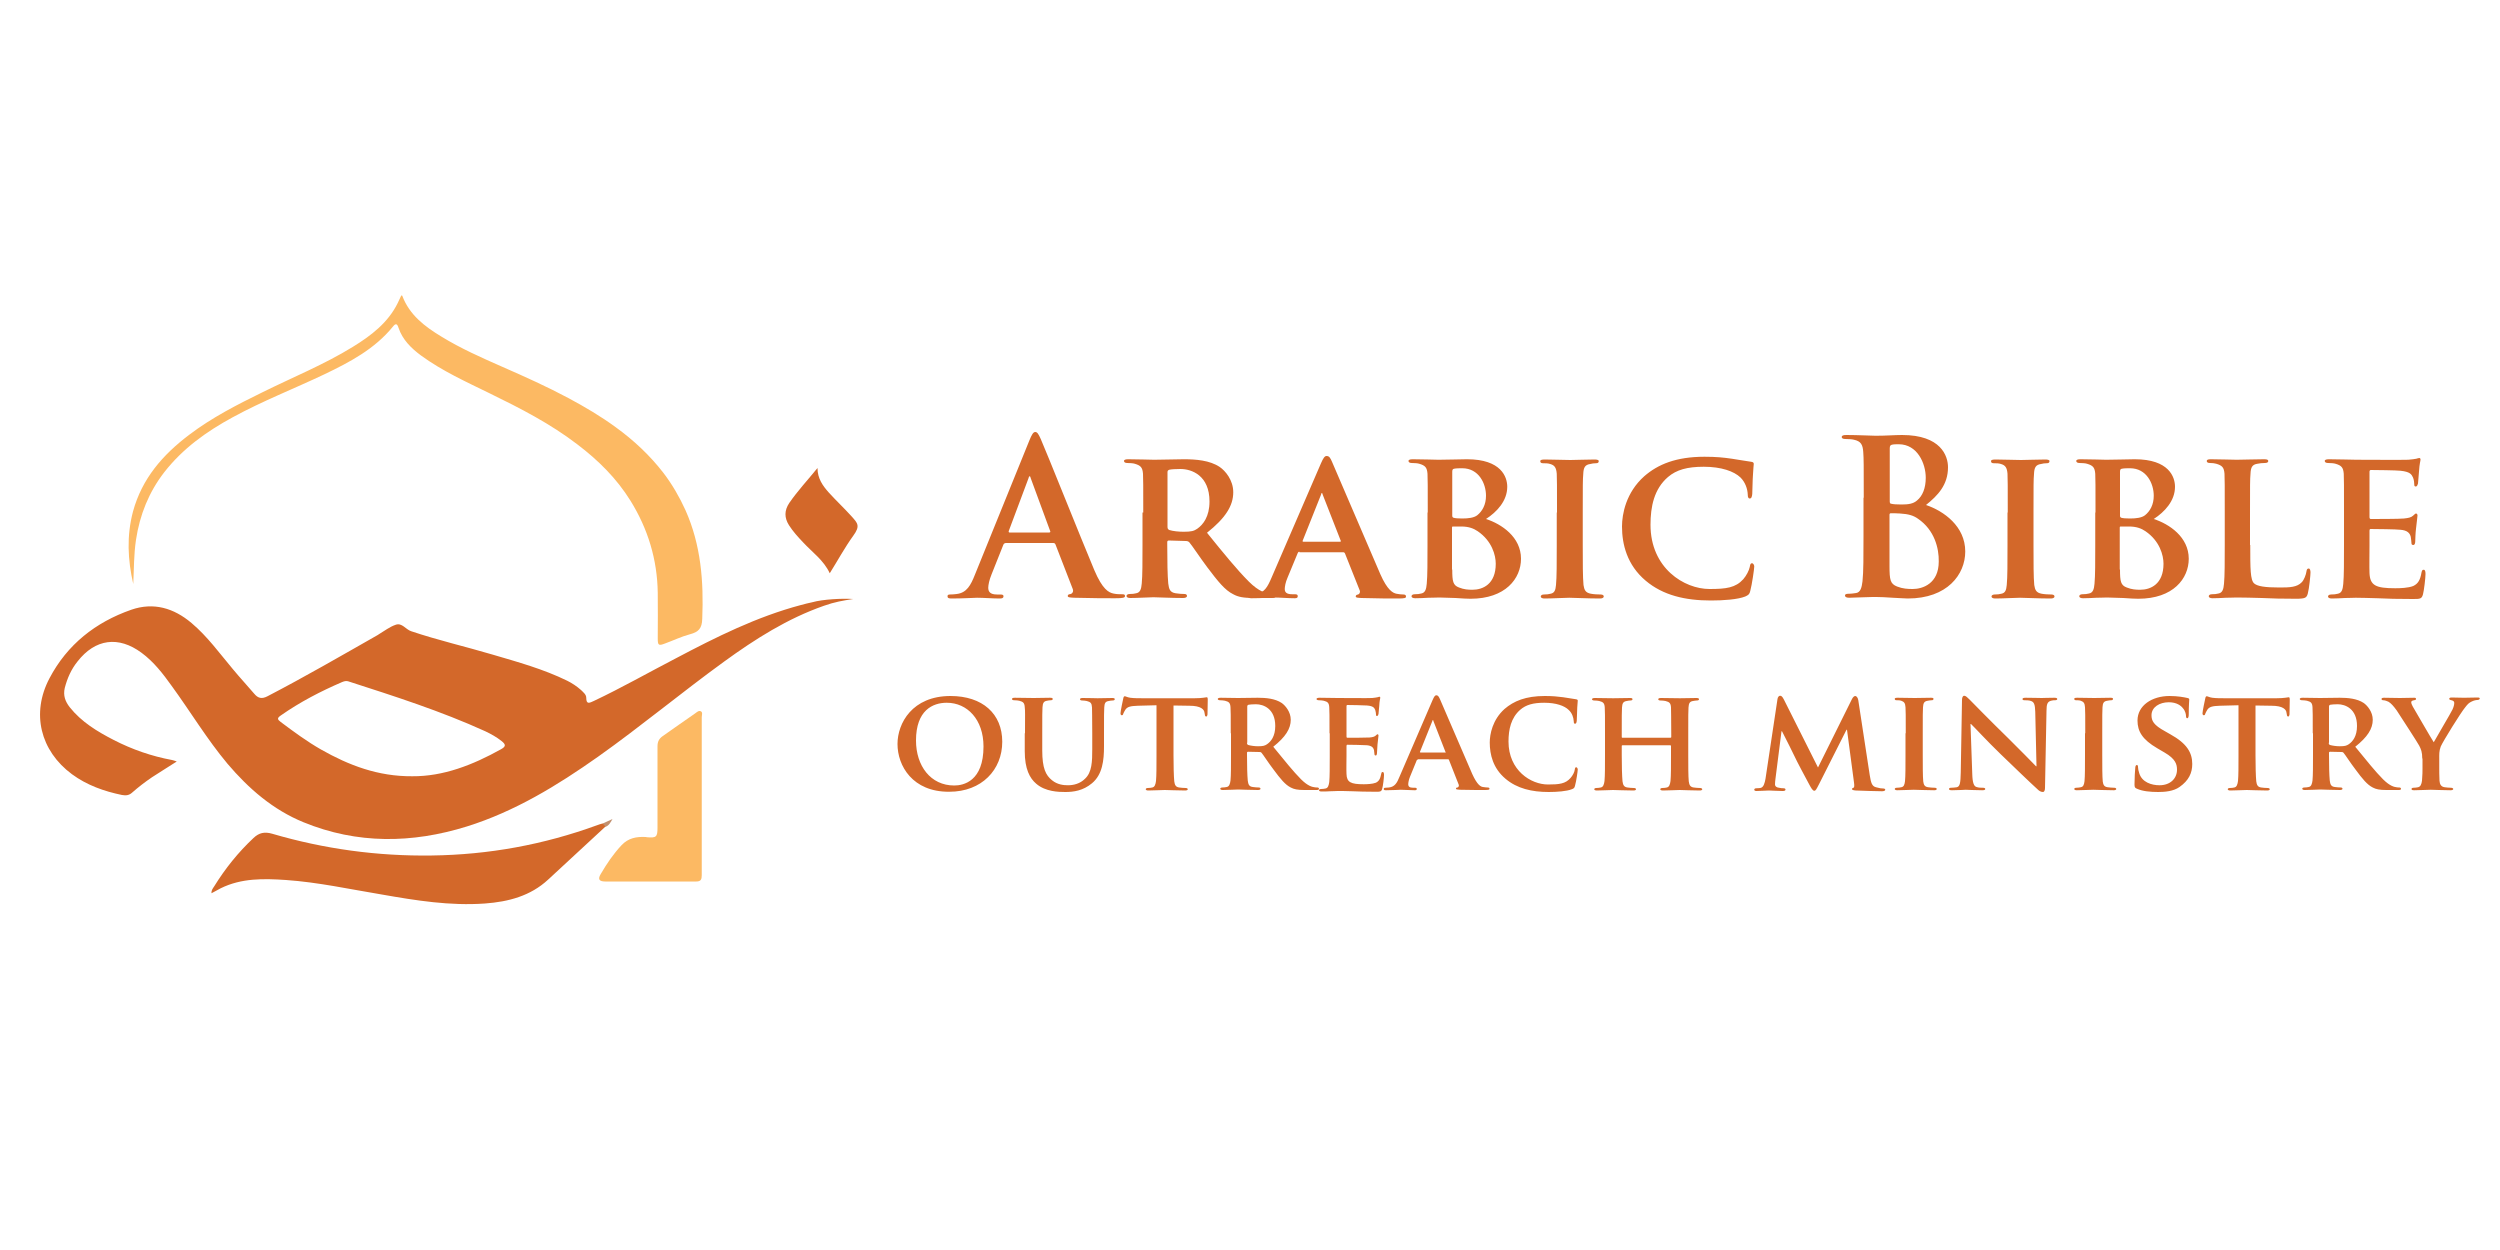 <svg id="Layer_1" xmlns="http://www.w3.org/2000/svg" viewBox="0 0 1000 500"><path fill="#fcb963" d="M53.3 233.6c-2.2-9.6-2.7-19.2-.1-29 3.6-13.2 11.9-22.7 22.5-30.7 9.1-6.9 19.1-12 29.3-17 12.1-6 24.7-11.1 36.2-18.2 7.3-4.5 14-9.6 17.9-17.5.5-1 .9-2 1.4-3 .2 0 .4 0 .4.1 2.9 7.7 9 12.3 15.6 16.3 7.8 4.8 16.2 8.5 24.6 12.2 8.9 3.9 17.8 7.9 26.4 12.5 6.5 3.5 12.8 7.2 18.8 11.6 7.2 5.2 13.7 11.3 19.1 18.3 3.5 4.6 6.4 9.6 8.8 14.9 6.2 13.9 7.3 28.5 6.7 43.4-.1 3.9-1.5 5.3-4.9 6.2-3.4.9-6.7 2.5-10 3.7-2.6 1-2.9.7-2.9-2 0-6.1.1-12.2 0-18.3-.2-13.3-3.9-25.5-10.9-36.8-5.6-9-12.9-16.2-21.2-22.5-10.8-8.3-22.9-14.5-35.2-20.5-9.4-4.6-18.9-8.9-27.4-15.1-3.9-2.9-7.4-6.3-9-11.1-.5-1.6-1.1-1.9-2.2-.5-7.3 9-17.2 14.2-27.4 19.1-12.2 5.8-24.8 10.7-36.7 17.2-10.5 5.7-20 12.5-27.4 22-6.2 8-9.8 17.1-11.3 27-.9 6-.8 11.8-1.1 17.7z"/><path fill="#d3682a" d="M242 330.8c-7.6 7-15.1 14-22.7 21-7.1 6.6-15.9 8.9-25.3 9.6-14 1-27.6-1.2-41.3-3.6-12.7-2.1-25.4-4.9-38.3-5.8-8.9-.6-17.8-.8-26.1 3.3-1.2.6-2.3 1.3-3.7 2-.1-1.3.6-2 1.1-2.8 4.4-7.1 9.6-13.6 15.7-19.3 2.2-2.1 4.4-2.6 7.5-1.7 20.8 6.1 42.1 9 63.8 8.7 22.7-.3 44.7-4.3 66.1-12.1.7-.3 1.5-.5 2.2-.7.8.2 1.7.3 1 1.4z"/><path fill="#fcb963" d="M280.7 318.2v31.9c0 1.7-.4 2.5-2.2 2.5H242.1c-2.4 0-3.1-.9-1.8-3 2.4-4.1 5-8 8.3-11.5 2.7-2.9 6-3.5 9.7-3.3.2 0 .3.1.5.1 3.7.3 4.2-.1 4.2-3.8v-32.6c0-1.8.6-3 2-4 4.3-3 8.6-6.1 13-9.1.7-.5 1.5-1.3 2.3-.9.9.4.4 1.6.4 2.4v31.3z"/><path fill="#d3682a" d="M327 187.2c0 4.2 2.1 7.1 4.5 9.8 2.9 3.2 6.1 6.2 9 9.4 2.6 2.9 3.7 3.9.8 7.9-3.4 4.7-6.2 9.9-9.4 15-2.4-5.2-7-8.4-10.7-12.4-2-2.1-4-4.3-5.6-6.8-1.9-3-1.9-5.9.1-8.9 3.3-4.8 7.4-9.2 11.3-14z"/><path d="M242 330.8c.1-.7-.7-.9-.9-1.4l3.9-1.8c-.8 1.4-1.4 2.7-3 3.2z" fill="#c28f6d"/><path fill="#d3682a" d="M324.9 240.9c-1.5.3-3 .7-4.5 1.1-17.7 4.7-33.9 12.8-50 21.3-11 5.7-21.7 11.8-32.9 17.1-1.6.7-3 1.6-3-1.3 0-1.3-1.2-2.2-2.1-3.1-1.7-1.5-3.5-2.7-5.5-3.7-9.6-4.7-19.8-7.5-30-10.5-10.8-3.2-21.7-5.7-32.4-9.3-2.2-.7-3.7-3.5-6.2-2.6-2.4.8-4.4 2.4-6.6 3.7-.2.1-.4.3-.6.4-14.6 8.3-29.1 16.7-44.1 24.5-2.3 1.2-3.8.8-5.3-1-2.8-3.3-5.8-6.5-8.6-9.9-5.3-6.3-10.1-13-16.5-18.4-7.1-6-15.2-8.4-24.1-5.3-14.3 5-25.6 13.9-32.7 27.4-7.4 14-3.7 29 9 38.4 6 4.4 12.8 6.8 20 8.3 1.7.3 2.9.1 4.1-1 2.5-2.2 5.1-4.2 7.9-6.1 3.2-2.1 6.5-4.1 9.9-6.3-.8-.3-1.4-.5-1.9-.6-8.1-1.5-15.9-4.2-23.3-8-6.6-3.4-12.9-7.2-17.6-13.1-1.8-2.3-2.7-4.7-2-7.7 1-3.9 2.6-7.5 5.1-10.6 7.1-9.1 16.4-10.3 25.6-3.5 4.9 3.6 8.6 8.4 12.1 13.3 7.5 10.3 14.1 21.3 22.3 31.1 8.5 10 18.2 18.4 30.4 23.4 21.5 8.8 43.4 8.5 65.3 1.7 19.2-6 36.2-16.4 52.5-27.9 17.2-12.2 33.4-25.7 50.5-38.1 12.4-9 25.3-17.2 39.9-22.3 4.2-1.5 7.7-2.1 11.7-2.7-4.2-.3-12.2.1-16.4 1.3zm-124.5 58.8c-11.3 6.3-23.1 10.9-35.5 10.8-13.7.1-25.4-4.4-36.5-10.7-5.6-3.2-10.9-7.1-16.1-11-1.3-1-1.6-1.5 0-2.6 7.7-5.4 16-9.7 24.6-13.4.8-.3 1.4-.5 2.3-.3 18.6 6 37.1 11.9 54.9 20 2.3 1.1 4.5 2.3 6.5 3.9 1.8 1.4 1.8 2.2-.2 3.3z"/><g><path fill="#d3682a" d="M402.1 217.3c-.4 0-.6.2-.8.7l-4.7 11.8c-.9 2.2-1.3 4.2-1.3 5.3 0 1.6.8 2.7 3.5 2.7h1.3c1 0 1.3.2 1.3.7 0 .7-.5.9-1.5.9-2.8 0-6.5-.3-9.1-.3-.9 0-5.7.3-10.2.3-1.1 0-1.6-.2-1.6-.9 0-.5.3-.7 1-.7.8 0 2-.1 2.7-.2 4-.5 5.6-3.5 7.3-7.8l21.7-53.5c1-2.5 1.6-3.5 2.4-3.5.8 0 1.3.8 2.2 2.8 2.1 4.7 15.9 39.3 21.4 52.4 3.3 7.8 5.8 9 7.6 9.4 1.3.3 2.6.3 3.6.3.7 0 1.1.1 1.1.7 0 .7-.8.9-4 .9-3.1 0-9.4 0-16.3-.2-1.6-.1-2.6-.1-2.6-.7 0-.5.3-.7 1.2-.8.6-.2 1.2-.9.8-2l-6.9-17.8c-.2-.4-.4-.6-.9-.6h-19.2zm17.6-4.3c.4 0 .5-.3.4-.5l-7.8-21.2c-.1-.3-.2-.8-.4-.8-.3 0-.4.4-.5.8l-7.9 21.1c-.1.3 0 .6.3.6h15.9zM457.3 205c0-11.1 0-13.2-.1-15.5-.2-2.5-.9-3.3-3.3-4-.6-.2-1.9-.3-3-.3-.8 0-1.3-.3-1.3-.8s.6-.7 1.7-.7c4 0 8.8.2 10.4.2 2.6 0 9.5-.2 11.8-.2 4.8 0 10.4.4 14.4 3.1 2.2 1.5 5.4 5.2 5.4 10.1 0 5.4-3.1 10.3-10.5 16.2 6.7 8.3 12.1 14.9 16.7 19.5 4.2 4.2 6.9 4.6 8.1 4.8.8.2 1.2.2 1.8.2.6 0 .9.4.9.8 0 .6-.5.8-1.5.8h-7.2c-4.2 0-6.3-.4-8.3-1.5-3.3-1.6-6.1-5.1-10.4-10.8-3-4-6.2-8.9-7.2-10-.4-.4-.9-.5-1.4-.5l-6.8-.2c-.3 0-.6.2-.6.6v1c0 6.8.1 12.5.4 15.6.3 2.2.6 3.5 2.9 3.9 1.1.2 2.8.3 3.7.3.6 0 .9.4.9.8 0 .5-.6.8-1.6.8-4.4 0-10.7-.3-11.8-.3-1.5 0-6.3.3-9.3.3-.9 0-1.5-.3-1.5-.8 0-.3.3-.8 1.2-.8 1.1 0 2-.1 2.7-.3 1.6-.3 2-1.7 2.2-3.9.3-3.1.3-8.9.3-15.6V205zm9.7 5.7c0 .8.2 1 .7 1.3 1.6.5 3.9.7 5.8.7 3 0 4.1-.3 5.4-1.2 2.3-1.6 4.9-4.8 4.9-10.9 0-10.4-7.1-13-11.6-13-1.9 0-3.7.1-4.5.3-.5.2-.7.4-.7 1v21.8z"/><path fill="#d3682a" d="M519.8 220.7c-.4 0-.5.1-.7.5l-4.1 9.9c-.8 1.8-1.1 3.6-1.1 4.5 0 1.3.7 2.1 3 2.1h1.1c.9 0 1.1.3 1.1.8 0 .6-.4.8-1.2.8-2.5 0-6-.3-8.5-.3-.8 0-4.8.3-8.8.3-.9 0-1.4-.2-1.4-.8 0-.4.3-.8.9-.8.7 0 1.6-.1 2.2-.1 3.5-.5 4.7-2.8 6.3-6.5l19.8-45.8c.9-2.1 1.5-2.9 2.2-2.9 1.1 0 1.5.7 2.2 2.3 1.8 4.1 14.5 33.7 19.3 44.9 2.9 6.6 5.1 7.6 6.5 7.9 1.1.2 2 .3 2.8.3.7 0 1 .3 1 .8 0 .6-.4.8-3.3.8-2.7 0-8.2 0-14.6-.2-1.4-.1-2.2-.1-2.2-.6 0-.4.2-.7.9-.8.5-.1 1-.8.7-1.6l-5.9-14.8c-.2-.4-.4-.5-.8-.5h-17.4zm16.2-4c.3 0 .4-.2.3-.4l-7.2-18.4c-.1-.3-.2-.7-.3-.7-.3 0-.3.4-.4.7l-7.3 18.3c-.2.3 0 .5.3.5H536zM571.1 205c0-11.1 0-13.2-.1-15.5-.2-2.5-.9-3.3-3.3-4-.6-.2-1.9-.3-3-.3-.8 0-1.3-.3-1.3-.8s.6-.7 1.7-.7c4 0 8.8.2 10.3.2 3.8 0 8.8-.2 11.4-.2 13.7 0 16.1 7.1 16.1 11 0 5.7-4.2 10.1-8.5 12.9 6.2 2 14 7.2 14 15.9 0 7.9-6.2 16-20.2 16-.9 0-3.5-.1-6-.3-2.6-.1-5.3-.2-6.5-.2-.9 0-2.5.1-4.3.1-1.8.1-3.7.2-5.3.2-.9 0-1.5-.3-1.5-.8 0-.3.3-.8 1.2-.8 1.1 0 2-.1 2.7-.3 1.6-.3 2-1.7 2.2-3.9.3-3.1.3-8.9.3-15.6V205zm9.8 1.3c0 .6.3.7.5.8.7.2 1.8.3 3.5.3 2.5 0 4.7-.3 6-1.3 2-1.6 3.5-4.2 3.5-7.8 0-4.9-2.9-11-9.5-11-1 0-2.5 0-3.3.2-.5.1-.7.4-.7 1.2v17.6zm0 21.5c0 4.8.3 6.3 2.7 7.2 2 .8 3.7.9 5.4.9 4.1 0 9.3-2.2 9.3-10.4 0-3.4-1.5-9.1-7.2-13-1.6-1.1-3.6-1.9-6.6-1.9h-3.3c-.3 0-.4.1-.4.5v16.7zM622.8 205c0-11.1 0-13.2-.1-15.5-.2-2.5-.9-3.4-2.6-3.9-.9-.3-1.8-.3-2.8-.3-.8 0-1.2-.2-1.2-.9 0-.4.6-.6 1.8-.6 2.8 0 8 .2 10.2.2 1.9 0 6.8-.2 9.8-.2.9 0 1.6.2 1.6.6 0 .7-.4.9-1.2.9-.8 0-1.4.1-2.2.3-2.1.3-2.7 1.4-2.8 4-.2 2.3-.2 4.4-.2 15.5V218c0 7.1 0 12.9.3 16 .3 2 .8 3.1 3 3.5 1 .2 2.8.3 3.9.3.9 0 1.2.4 1.2.8 0 .5-.6.8-1.5.8-5 0-10.2-.3-12.3-.3-1.7 0-6.9.3-9.9.3-.9 0-1.5-.3-1.5-.8 0-.3.3-.8 1.2-.8 1.1 0 2-.1 2.7-.3 1.6-.3 2-1.4 2.2-3.5.3-3 .3-8.9.3-16v-13zM658.3 232.3c-7.5-6.3-9.5-14.6-9.5-21.7 0-5 1.6-13.6 8.9-20.1 5.5-4.8 12.8-7.8 24.1-7.8 4.7 0 7.6.3 11 .8 2.8.4 5.3.9 7.6 1.2.9.1 1.1.4 1.1.9 0 .6-.2 1.5-.3 4.1-.2 2.4-.2 6.5-.3 7.9-.1 1-.3 1.8-1 1.8-.6 0-.8-.6-.8-1.6-.1-2.3-1-4.9-2.9-6.8-2.6-2.5-7.7-4.3-14.7-4.3-6.6 0-10.9 1.2-14.3 4.1-5.6 4.8-7 11.9-7 19.1 0 17.4 13.5 25.7 23.6 25.7 6.7 0 10.4-.5 13.5-3.9 1.3-1.5 2.3-3.5 2.6-4.9.2-1.1.3-1.5.9-1.5.5 0 .9.7.9 1.3 0 .9-.9 7.2-1.6 9.8-.3 1.3-.7 1.6-2 2.2-3 1.2-8.8 1.6-13.7 1.6-10.4 0-19.2-2.1-26.1-7.9zM745.5 199.1c0-13.1 0-15.5-.2-18.3-.2-2.9-.9-4.3-3.7-4.9-.7-.2-2.2-.3-3.4-.3-.9 0-1.5-.2-1.5-.8 0-.6.6-.8 1.9-.8 4.6 0 10 .3 11.7.3 4.2 0 7.6-.3 10.5-.3 15.6 0 18.4 8.4 18.4 12.9 0 7.1-4.1 11.3-8.8 15.1 7.1 2.4 15.7 8.5 15.7 18.6 0 9.2-7.2 18.8-23 18.8-1 0-3.5-.2-6-.3-2.6-.2-5.2-.3-6.5-.3-.9 0-2.8 0-4.9.1-2 0-4.2.2-6 .2-1.1 0-1.7-.3-1.7-.9 0-.4.3-.7 1.4-.7 1.3 0 2.3-.2 3.1-.3 1.7-.3 2.2-2.2 2.5-4.7.4-3.6.4-10.4.4-18.4v-15zm10.4 1.5c0 .7.3.9.6.9.8.2 2.1.3 4.1.3 2.8 0 4.7-.3 6.2-1.6 2.2-1.8 3.5-4.9 3.5-9.1 0-5.8-3.4-13.4-10.8-13.4-1.2 0-2 0-2.8.2-.6.2-.8.5-.8 1.5v21.2zm11.3 6.9c-1.8-1.3-3.8-1.9-7.2-2.1-1.6-.1-2.4-.1-3.7-.1-.3 0-.5.2-.5.6v20.4c0 5.7.3 7.2 3 8.3 2.3.9 4.3 1 6.3 1 3.9 0 10.4-2.1 10.4-11 .1-5.3-1.7-12.6-8.3-17.1zM803.1 205c0-11.1 0-13.2-.1-15.5-.2-2.5-.9-3.4-2.6-3.9-.9-.3-1.8-.3-2.8-.3-.8 0-1.2-.2-1.2-.9 0-.4.6-.6 1.8-.6 2.8 0 8 .2 10.2.2 1.9 0 6.8-.2 9.8-.2.9 0 1.6.2 1.6.6 0 .7-.4.9-1.2.9-.8 0-1.4.1-2.2.3-2.1.3-2.7 1.4-2.8 4-.2 2.3-.2 4.4-.2 15.5V218c0 7.1 0 12.9.3 16 .3 2 .8 3.1 3 3.5 1 .2 2.8.3 3.9.3.9 0 1.2.4 1.2.8 0 .5-.6.8-1.5.8-5 0-10.2-.3-12.3-.3-1.7 0-6.9.3-9.9.3-.9 0-1.5-.3-1.5-.8 0-.3.3-.8 1.2-.8 1.1 0 2-.1 2.7-.3 1.6-.3 2-1.4 2.2-3.5.3-3 .3-8.9.3-16v-13zM838.2 205c0-11.1 0-13.2-.1-15.5-.2-2.5-.9-3.3-3.3-4-.6-.2-1.9-.3-3-.3-.8 0-1.3-.3-1.3-.8s.6-.7 1.7-.7c4 0 8.8.2 10.3.2 3.8 0 8.8-.2 11.4-.2 13.7 0 16.1 7.1 16.1 11 0 5.7-4.2 10.1-8.5 12.9 6.2 2 14 7.2 14 15.9 0 7.9-6.2 16-20.2 16-.9 0-3.5-.1-6-.3-2.6-.1-5.3-.2-6.5-.2-.9 0-2.5.1-4.3.1-1.8.1-3.7.2-5.3.2-.9 0-1.5-.3-1.5-.8 0-.3.3-.8 1.2-.8 1.1 0 2-.1 2.7-.3 1.6-.3 2-1.7 2.2-3.9.3-3.1.3-8.9.3-15.6V205zm9.8 1.3c0 .6.3.7.5.8.7.2 1.8.3 3.5.3 2.5 0 4.7-.3 6-1.3 2-1.6 3.5-4.2 3.5-7.8 0-4.9-2.9-11-9.5-11-1 0-2.5 0-3.3.2-.5.1-.7.4-.7 1.2v17.6zm0 21.5c0 4.8.3 6.3 2.7 7.2 2 .8 3.7.9 5.4.9 4.1 0 9.3-2.2 9.3-10.4 0-3.4-1.5-9.1-7.2-13-1.6-1.1-3.6-1.9-6.6-1.9h-3.3c-.3 0-.4.1-.4.5v16.7zM900.1 218c0 9.4 0 14.1 1.6 15.4 1.3 1.1 4.2 1.6 10.1 1.6 4.1 0 7-.1 8.9-2.1.9-.9 1.7-3 1.9-4.4.1-.7.3-1.1.9-1.1.5 0 .7.8.7 1.6 0 .9-.5 6.3-1.1 8.5-.5 1.6-.9 2-4.8 2-5.4 0-9.8-.1-13.6-.3-3.8-.1-7-.2-10.1-.2-.9 0-2.5.1-4.3.1-1.8.1-3.7.2-5.3.2-.9 0-1.5-.3-1.5-.8 0-.3.3-.8 1.2-.8 1.1 0 2-.1 2.7-.3 1.6-.3 2-1.7 2.2-3.9.3-3.1.3-8.9.3-15.6V205c0-11.1 0-13.2-.1-15.5-.2-2.5-.9-3.3-3.3-4-.6-.2-1.6-.3-2.5-.3-.9 0-1.3-.3-1.3-.8s.5-.7 1.6-.7c3.5 0 8.4.2 10.4.2 1.8 0 8-.2 11-.2 1.1 0 1.6.2 1.6.7s-.4.8-1.4.8c-.9 0-2.1.1-2.9.3-2.1.3-2.7 1.4-2.8 4-.2 2.3-.2 4.4-.2 15.5v13zM937.6 205c0-11.1 0-13.2-.1-15.5-.2-2.5-.9-3.3-3.3-4-.6-.2-1.9-.3-3-.3-.8 0-1.3-.3-1.3-.8s.6-.7 1.7-.7c4 0 8.8.2 11 .2 2.4 0 19.2.1 20.7 0 1.4-.1 2.6-.3 3.2-.4.4-.1.9-.3 1.2-.3.4 0 .5.3.5.7 0 .5-.4 1.4-.6 4.7-.1.8-.3 4-.4 4.8-.1.3-.3 1.2-.9 1.2-.5 0-.6-.3-.6-.9 0-.5-.1-1.8-.5-2.7-.6-1.3-1.2-2.3-5-2.7-1.3-.2-10.4-.3-11.9-.3-.3 0-.5.3-.5.7v18.1c0 .4.1.8.5.8 1.7 0 11.6 0 13.3-.2 1.8-.2 2.8-.4 3.6-1.1.6-.5.9-.9 1.2-.9s.6.3.6.8c0 .4-.2 1.6-.6 5.3-.2 1.5-.3 4.4-.3 4.9 0 .6-.1 1.6-.8 1.6-.5 0-.7-.3-.7-.6-.1-.8-.1-1.7-.3-2.7-.4-1.5-1.4-2.6-4.2-2.8-1.4-.2-10-.3-11.9-.3-.3 0-.4.3-.4.8v5.9c0 2.5-.1 8.7 0 10.9.2 5 2.5 6.1 10.3 6.1 2 0 5.2-.1 7.2-.9 1.9-.9 2.8-2.4 3.3-5.4.2-.8.3-1.1.9-1.1.6 0 .7.9.7 1.7 0 1.6-.6 6.6-1 8.1-.5 1.9-1.2 1.9-4.1 1.9-5.7 0-10.3-.1-14-.3-3.7-.1-6.6-.2-8.8-.2-.9 0-2.5.1-4.3.1-1.8.1-3.7.2-5.3.2-.9 0-1.5-.3-1.5-.8 0-.3.3-.8 1.2-.8 1.1 0 2-.1 2.7-.3 1.6-.3 2-1.7 2.2-3.9.3-3.1.3-8.9.3-15.6v-13z"/></g><g><path fill="#d3682a" d="M359 297.6c0-8.3 5.9-19.2 21.2-19.2 12.8 0 20.7 7.1 20.7 18.3 0 11.2-8.2 20-21.2 20-14.7.1-20.7-10.4-20.7-19.1zm34.4 1c0-10.8-6.5-17.5-14.7-17.5-5.6 0-12.3 3-12.3 15.1 0 10.1 5.8 18 15.3 18 3.7 0 11.7-1.7 11.7-15.6zM410 293.3c0-7.4.1-8.8-.1-10.4-.1-1.7-.6-2.2-2.2-2.6-.4-.1-1.3-.2-2-.2-.6 0-.9-.2-.9-.5s.3-.5 1.1-.5c2.7 0 6.1.1 7.6.1 1.3 0 4.7-.1 6.5-.1.7 0 1.1.1 1.1.5 0 .3-.3.5-.8.5-.6 0-.9.1-1.5.2-1.3.2-1.7.9-1.8 2.6-.1 1.6-.1 2.9-.1 10.4v6.9c0 7.1 1.4 9.9 3.9 11.9 2.2 1.8 4.7 2 6.4 2 2.2 0 4.8-.6 6.8-2.6 2.8-2.6 2.9-6.9 2.9-11.9v-6.2c0-7.4-.1-8.8-.1-10.4-.1-1.7-.5-2.2-2.1-2.6-.4-.1-1.3-.2-1.8-.2-.6 0-.9-.2-.9-.5s.3-.5 1-.5c2.6 0 6 .1 6 .1.6 0 4-.1 5.9-.1.7 0 1 .1 1 .5 0 .3-.3.5-.9.5-.6 0-.9.1-1.5.2-1.4.2-1.7.9-1.8 2.6-.1 1.6-.1 2.9-.1 10.4v5.2c0 5.5-.6 11.2-4.8 14.7-3.6 3-7.4 3.5-10.7 3.5-2.6 0-7.9-.1-11.6-3.3-2.6-2.2-4.6-5.9-4.6-13v-7.2zM462.6 282.1l-7.5.2c-2.9.1-4.1.4-4.9 1.5-.5.7-.7 1.3-.9 1.7-.1.4-.2.6-.6.6-.3 0-.5-.3-.5-.8 0-.8 1-5.5 1.1-5.9.1-.6.3-.9.6-.9.4 0 .9.4 2.2.6 1.5.2 3.4.2 5.1.2h20.6c1.6 0 2.7-.1 3.5-.2.8-.1 1.2-.2 1.4-.2.3 0 .4.3.4 1 0 1-.1 4.7-.1 5.9-.1.5-.2.8-.5.8-.4 0-.5-.2-.6-1l-.1-.5c-.1-1.3-1.4-2.8-6-2.8l-6.4-.1V302c0 4.5.1 8.3.3 10.5.2 1.4.5 2.3 2 2.5.7.1 1.8.2 2.6.2.6 0 .8.3.8.5 0 .3-.4.5-1 .5-3.3 0-6.7-.2-8.2-.2-1.2 0-4.6.2-6.6.2-.6 0-1-.2-1-.5 0-.2.2-.5.8-.5.7 0 1.4-.1 1.8-.2 1-.2 1.3-1.2 1.5-2.6.2-2.1.2-5.9.2-10.4v-19.9zM492.3 293.3c0-7.4 0-8.8-.1-10.4-.1-1.7-.6-2.2-2.2-2.6-.4-.1-1.3-.2-2-.2-.5 0-.9-.2-.9-.5s.4-.5 1.2-.5c2.6 0 5.9.1 6.9.1 1.7 0 6.3-.1 7.9-.1 3.2 0 6.9.3 9.6 2.1 1.4 1 3.6 3.5 3.6 6.7 0 3.6-2.1 6.9-7 10.8 4.5 5.5 8.1 10 11.1 13 2.8 2.8 4.6 3.1 5.4 3.2.5.1.8.1 1.2.1s.6.3.6.5c0 .4-.3.5-1 .5h-4.8c-2.8 0-4.2-.3-5.5-1-2.2-1.1-4.1-3.4-6.9-7.2-2-2.6-4.1-5.9-4.8-6.7-.3-.3-.6-.3-.9-.3l-4.5-.1c-.2 0-.4.1-.4.4v.7c0 4.5.1 8.3.3 10.4.2 1.4.4 2.4 2 2.6.7.1 1.8.2 2.5.2.4 0 .6.3.6.5 0 .3-.4.5-1 .5-2.9 0-7.1-.2-7.9-.2-1 0-4.2.2-6.2.2-.6 0-1-.2-1-.5 0-.2.2-.5.8-.5.7 0 1.3-.1 1.8-.2 1-.2 1.3-1.2 1.5-2.6.2-2.1.2-5.9.2-10.4v-8.5zm6.5 3.8c0 .5.1.7.5.9 1.1.3 2.6.5 3.9.5 2 0 2.7-.2 3.6-.8 1.6-1.1 3.3-3.2 3.3-7.3 0-6.9-4.7-8.7-7.7-8.7-1.3 0-2.5.1-3 .2-.3.1-.5.3-.5.7v14.5z"/><path fill="#d3682a" d="M531.8 293.3c0-7.4 0-8.8-.1-10.4-.1-1.7-.6-2.2-2.2-2.6-.4-.1-1.3-.2-2-.2-.5 0-.9-.2-.9-.5s.4-.5 1.2-.5c2.6 0 5.9.1 7.3.1 1.6 0 12.8.1 13.8 0 .9-.1 1.7-.2 2.1-.3.3-.1.6-.2.8-.2.3 0 .3.2.3.5s-.3.9-.4 3.2c-.1.5-.2 2.6-.3 3.2-.1.2-.2.8-.6.8-.3 0-.4-.2-.4-.6 0-.3-.1-1.2-.3-1.8-.4-.9-.8-1.6-3.3-1.8-.9-.1-6.9-.2-7.9-.2-.2 0-.3.2-.3.5v12.1c0 .3.1.5.3.5 1.2 0 7.7 0 8.9-.1 1.2-.1 1.9-.3 2.4-.7.4-.3.6-.6.8-.6.2 0 .4.2.4.5s-.1 1.1-.4 3.6c-.1 1-.2 2.9-.2 3.3 0 .4-.1 1.1-.5 1.1-.3 0-.5-.2-.5-.4-.1-.5-.1-1.2-.2-1.8-.3-1-.9-1.7-2.8-1.9-.9-.1-6.7-.2-7.9-.2-.2 0-.3.2-.3.5v3.9c0 1.7-.1 5.8 0 7.3.1 3.3 1.7 4.1 6.9 4.1 1.3 0 3.5-.1 4.8-.6 1.3-.6 1.8-1.6 2.2-3.6.1-.5.2-.7.6-.7.4 0 .5.6.5 1.2 0 1.1-.4 4.4-.7 5.4-.3 1.3-.8 1.3-2.7 1.3-3.8 0-6.9-.1-9.3-.2-2.5-.1-4.4-.1-5.9-.1-.6 0-1.7.1-2.9.1-1.2.1-2.5.1-3.5.1-.6 0-1-.2-1-.5 0-.2.2-.5.8-.5.7 0 1.3-.1 1.8-.2 1-.2 1.3-1.2 1.5-2.6.2-2.1.2-5.9.2-10.4v-9.1zM567.2 303.8c-.3 0-.3.1-.5.3l-2.7 6.6c-.5 1.2-.7 2.4-.7 3 0 .9.5 1.4 2 1.4h.7c.6 0 .7.2.7.5 0 .4-.3.5-.8.5-1.7 0-4-.2-5.6-.2-.5 0-3.2.2-5.9.2-.6 0-.9-.1-.9-.5 0-.3.2-.5.6-.5.5 0 1-.1 1.5-.1 2.3-.3 3.2-1.8 4.2-4.3l13.2-30.6c.6-1.4 1-2 1.5-2 .7 0 1 .5 1.5 1.6 1.2 2.7 9.7 22.5 12.9 29.9 2 4.4 3.4 5.1 4.3 5.2.7.1 1.3.2 1.9.2.5 0 .7.2.7.5 0 .4-.3.5-2.2.5-1.8 0-5.5 0-9.7-.1-.9-.1-1.5-.1-1.5-.4 0-.3.1-.5.6-.5.3-.1.7-.5.5-1.1l-3.9-9.9c-.1-.3-.3-.3-.5-.3h-11.9zm10.8-2.7c.2 0 .3-.1.2-.3l-4.8-12.3c-.1-.2-.1-.5-.2-.5-.2 0-.2.3-.3.5l-4.9 12.2c-.1.2 0 .3.2.3h9.8zM602.2 311.5c-5-4.2-6.3-9.7-6.3-14.5 0-3.3 1.1-9.1 5.9-13.4 3.7-3.2 8.5-5.2 16.1-5.2 3.2 0 5.1.2 7.4.5 1.9.3 3.6.6 5.1.8.6.1.7.3.7.6 0 .4-.1 1-.2 2.7-.1 1.6-.1 4.3-.2 5.3-.1.7-.2 1.2-.7 1.2-.4 0-.5-.4-.5-1-.1-1.6-.7-3.3-2-4.5-1.7-1.7-5.1-2.9-9.8-2.9-4.4 0-7.3.8-9.6 2.8-3.7 3.2-4.7 7.9-4.7 12.7 0 11.6 9 17.2 15.8 17.2 4.5 0 7-.3 9-2.6.9-1 1.6-2.4 1.7-3.3.1-.7.2-1 .6-1 .3 0 .6.5.6.9 0 .6-.6 4.8-1.1 6.5-.2.9-.5 1.1-1.3 1.4-2 .8-5.9 1.1-9.2 1.1-6.8 0-12.7-1.4-17.3-5.3zM668.2 295.1c.1 0 .3-.1.3-.3v-1c0-7.4-.1-9.2-.1-10.8-.1-1.7-.6-2.2-2.2-2.6-.4-.1-1.3-.2-2-.2-.6 0-.9-.2-.9-.5s.3-.5 1.1-.5c2.7 0 6.3.1 7.6.1 1.2 0 4.5-.1 6.5-.1.7 0 1.1.1 1.1.5 0 .3-.3.5-.9.5-.4 0-.9.1-1.5.2-1.3.2-1.7.9-1.8 2.6-.1 1.6-.1 2.9-.1 10.4v8.6c0 4.5 0 8.3.2 10.5.2 1.4.5 2.3 2 2.5.7.1 1.8.2 2.6.2.5 0 .8.3.8.5 0 .3-.4.5-1 .5-3.3 0-6.6-.2-8-.2-1.2 0-4.7.2-6.7.2-.7 0-1.1-.2-1.1-.5 0-.2.2-.5.8-.5.8 0 1.4-.1 1.8-.2 1-.2 1.3-1.2 1.5-2.6.2-2.1.2-5.8.2-10.3v-3.7c0-.2-.2-.3-.3-.3H649c-.2 0-.3.1-.3.3v3.7c0 4.5.1 8.2.3 10.4.2 1.4.5 2.3 2 2.5.7.1 1.8.2 2.6.2.6 0 .8.3.8.5 0 .3-.4.5-1 .5-3.3 0-6.8-.2-8.2-.2-1.2 0-4.5.2-6.5.2-.6 0-1-.2-1-.5 0-.2.2-.5.8-.5.7 0 1.3-.1 1.8-.2 1-.2 1.3-1.2 1.5-2.6.2-2.1.2-5.9.2-10.4v-8.6c0-7.4 0-8.8-.1-10.4-.1-1.7-.6-2.2-2.2-2.6-.4-.1-1.3-.2-2-.2-.5 0-.9-.2-.9-.5s.4-.5 1.1-.5c2.7 0 6 .1 7.4.1 1.2 0 4.7-.1 6.7-.1.7 0 1 .1 1 .5 0 .3-.3.5-.9.5-.4 0-.9.1-1.4.2-1.4.2-1.8.9-1.9 2.6-.1 1.6-.1 3.3-.1 10.8v1c0 .3.2.3.3.3h19.2zM711 279.6c.1-.8.6-1.3 1-1.3.5 0 .9.2 1.6 1.6l13.6 27.1 13.6-27.4c.4-.8.9-1.2 1.3-1.2s1 .5 1.2 1.6l4.6 30.1c.5 3.1.9 4.4 2.5 4.8 1.4.4 2.2.5 2.9.5.5 0 .8.2.8.5 0 .4-.6.6-1.3.6-1.3 0-8.5-.2-10.5-.3-1.2-.1-1.5-.3-1.5-.6 0-.2.2-.4.6-.5.3-.1.4-.7.2-2.1l-2.8-21.1h-.2l-10.9 21.6c-1.2 2.3-1.4 2.8-2 2.8-.6 0-1.2-1-2-2.5-1.2-2.2-5.2-9.7-5.8-11.1-.4-.9-3.4-6.9-5.1-10.2h-.2l-2.4 18.9c-.1.9-.2 1.5-.2 2.3 0 .9.7 1.3 1.6 1.4.9.2 1.3.2 1.8.2s.8.2.8.5c0 .5-.5.6-1.2.6-2.1 0-4.4-.2-5.4-.2s-3.4.2-5 .2c-.5 0-.9-.1-.9-.6 0-.2.3-.5.8-.5.4 0 .7 0 1.6-.1 1.4-.2 1.8-2.1 2.1-3.7l4.8-31.9zM762.3 293.3c0-7.4 0-8.8-.1-10.4-.1-1.7-.6-2.2-1.7-2.6-.6-.2-1.2-.2-1.8-.2-.5 0-.8-.1-.8-.6 0-.3.4-.4 1.2-.4 1.9 0 5.4.1 6.8.1 1.3 0 4.5-.1 6.5-.1.6 0 1 .1 1 .4 0 .5-.3.6-.8.6s-.9.1-1.5.2c-1.4.2-1.8.9-1.9 2.6-.1 1.6-.1 2.9-.1 10.4v8.6c0 4.7 0 8.6.2 10.7.2 1.3.5 2.1 2 2.3.7.1 1.8.2 2.6.2.6 0 .8.3.8.5 0 .3-.4.5-1 .5-3.3 0-6.8-.2-8.2-.2-1.2 0-4.6.2-6.6.2-.6 0-1-.2-1-.5 0-.2.2-.5.8-.5.7 0 1.3-.1 1.8-.2 1-.2 1.3-.9 1.5-2.4.2-2 .2-5.9.2-10.7v-8.5zM788.9 309.5c.1 3.8.7 5 1.7 5.3.9.3 1.8.3 2.6.3.6 0 .9.2.9.5 0 .4-.5.5-1.2.5-3.3 0-5.6-.2-6.6-.2-.5 0-2.9.2-5.5.2-.7 0-1.2-.1-1.2-.5 0-.3.3-.5.8-.5.7 0 1.6-.1 2.3-.2 1.3-.3 1.5-1.7 1.6-5.9l.5-29c0-1 .3-1.7.9-1.7.6 0 1.3.7 2.2 1.6.6.6 8.2 8.4 15.6 15.6 3.5 3.4 10.2 10.3 10.9 11h.2l-.5-21.8c-.1-3-.5-3.9-1.7-4.3-.7-.3-2-.3-2.6-.3-.6 0-.8-.2-.8-.5 0-.4.5-.5 1.3-.5 2.6 0 5.4.1 6.4.1.6 0 2.5-.1 5-.1.7 0 1.2.1 1.2.5 0 .3-.3.5-.9.5-.5 0-.9 0-1.6.2-1.4.4-1.8 1.3-1.8 4l-.6 30.9c0 1.1-.4 1.6-.8 1.6-.9 0-1.6-.5-2.1-1-3.2-2.9-9.5-9-14.8-14.1-5.5-5.3-10.9-11.2-11.9-12.1h-.2l.7 19.9zM834.1 293.3c0-7.4 0-8.8-.1-10.4-.1-1.7-.6-2.2-1.7-2.6-.6-.2-1.2-.2-1.8-.2-.5 0-.8-.1-.8-.6 0-.3.4-.4 1.2-.4 1.9 0 5.4.1 6.8.1 1.3 0 4.5-.1 6.5-.1.6 0 1 .1 1 .4 0 .5-.3.6-.8.6s-.9.1-1.5.2c-1.4.2-1.8.9-1.9 2.6-.1 1.6-.1 2.9-.1 10.4v8.6c0 4.7 0 8.6.2 10.7.2 1.3.5 2.1 2 2.3.7.1 1.8.2 2.6.2.6 0 .8.3.8.5 0 .3-.4.5-1 .5-3.3 0-6.8-.2-8.2-.2-1.2 0-4.6.2-6.6.2-.6 0-1-.2-1-.5 0-.2.2-.5.8-.5.7 0 1.3-.1 1.8-.2 1-.2 1.3-.9 1.5-2.4.2-2 .2-5.9.2-10.7v-8.5zM854.8 315.5c-.8-.3-1-.6-1-1.7 0-2.6.2-5.7.3-6.5 0-.7.2-1.3.6-1.3.5 0 .5.5.5.8 0 .6.2 1.7.5 2.5 1.1 3.6 4.9 4.8 8.1 4.8 4.4 0 7-2.8 7-6.2 0-2.1-.5-4.3-5-6.9l-2.9-1.7c-6-3.5-7.9-6.8-7.9-11.1 0-6 5.8-9.8 12.8-9.8 3.3 0 5.9.5 7.2.8.5.1.7.3.7.6 0 .6-.2 2-.2 5.9 0 1-.2 1.6-.6 1.6-.3 0-.5-.3-.5-.9 0-.5-.2-2-1.3-3.2-.7-.9-2.4-2.3-5.6-2.3-3.6 0-6.9 1.9-6.9 5.2 0 2.2.8 3.9 5.4 6.4l2.1 1.2c6.7 3.7 8.8 7.4 8.8 11.9 0 3.6-1.4 6.6-5.1 9.2-2.4 1.7-5.8 2-8.5 2-3.2 0-6.3-.3-8.5-1.3zM895.4 282.1l-7.5.2c-2.9.1-4.1.4-4.9 1.5-.5.7-.7 1.3-.9 1.7-.1.4-.2.6-.6.6-.3 0-.5-.3-.5-.8 0-.8 1-5.5 1.1-5.9.1-.6.3-.9.6-.9.4 0 .9.4 2.2.6 1.5.2 3.4.2 5.1.2h20.6c1.6 0 2.7-.1 3.5-.2.8-.1 1.2-.2 1.4-.2.3 0 .4.3.4 1 0 1-.1 4.7-.1 5.9-.1.5-.2.8-.5.8-.4 0-.5-.2-.6-1l-.1-.5c-.1-1.3-1.4-2.8-6-2.8l-6.4-.1V302c0 4.5.1 8.3.3 10.5.2 1.4.5 2.3 2 2.5.7.1 1.8.2 2.6.2.6 0 .8.3.8.5 0 .3-.4.5-1 .5-3.3 0-6.7-.2-8.2-.2-1.2 0-4.6.2-6.6.2-.6 0-1-.2-1-.5 0-.2.2-.5.8-.5.7 0 1.4-.1 1.8-.2 1-.2 1.3-1.2 1.5-2.6.2-2.1.2-5.9.2-10.4v-19.9zM925.1 293.3c0-7.4 0-8.8-.1-10.4-.1-1.7-.6-2.2-2.2-2.6-.4-.1-1.3-.2-2-.2-.5 0-.9-.2-.9-.5s.4-.5 1.2-.5c2.6 0 5.9.1 6.9.1 1.7 0 6.3-.1 7.9-.1 3.2 0 6.9.3 9.6 2.1 1.4 1 3.6 3.5 3.6 6.7 0 3.6-2.1 6.9-7 10.8 4.5 5.5 8.1 10 11.1 13 2.8 2.8 4.6 3.1 5.4 3.2.5.1.8.1 1.2.1.4 0 .6.3.6.5 0 .4-.3.5-1 .5h-4.8c-2.8 0-4.2-.3-5.5-1-2.2-1.1-4.1-3.4-6.9-7.2-2-2.6-4.1-5.9-4.8-6.7-.3-.3-.6-.3-.9-.3l-4.5-.1c-.2 0-.4.1-.4.4v.7c0 4.5.1 8.3.3 10.4.2 1.4.4 2.4 2 2.6.7.1 1.8.2 2.5.2.4 0 .6.3.6.5 0 .3-.4.5-1 .5-2.9 0-7.1-.2-7.9-.2-1 0-4.2.2-6.2.2-.6 0-1-.2-1-.5 0-.2.2-.5.8-.5.7 0 1.3-.1 1.8-.2 1-.2 1.3-1.2 1.5-2.6.2-2.1.2-5.9.2-10.4v-8.5zm6.4 3.8c0 .5.1.7.5.9 1.1.3 2.6.5 3.9.5 2 0 2.7-.2 3.6-.8 1.6-1.1 3.3-3.2 3.3-7.3 0-6.9-4.7-8.7-7.7-8.7-1.3 0-2.5.1-3 .2-.3.1-.5.3-.5.7v14.5zM968.9 303.4c0-2.6-.5-3.7-1.2-5.1-.3-.7-7.3-11.5-9-14.1-1.3-1.8-2.3-2.9-3.3-3.5-.6-.3-1.5-.6-2.1-.6-.4 0-.7-.2-.7-.5s.3-.5 1-.5c.9 0 4.7.1 6.3.1 1.1 0 3.5-.1 5.8-.1.5 0 .7.1.7.5s-.3.4-1.2.6c-.4.1-.7.3-.7.7s.2 1 .6 1.7c.9 1.5 7.5 13 8.4 14.3.6-1.2 6.8-11.6 7.5-13.1.5-1.1.7-2 .7-2.6 0-.5-.2-.9-1.1-1.1-.5-.1-.9-.2-.9-.6 0-.3.3-.5.9-.5 1.7 0 3.5.1 5 .1 1.1 0 4.4-.1 5.4-.1.6 0 .9.1.9.4 0 .3-.4.6-1 .6-.5 0-1.4.2-2.2.6-1.1.5-1.6 1-2.6 2.3-1.7 2-8.9 13.6-9.8 15.7-.7 1.8-.6 3.3-.6 4.9v3.9c0 .8 0 2.8.1 4.9.1 1.4.6 2.4 2.1 2.6.7.1 1.8.2 2.5.2.6 0 .9.3.9.5 0 .3-.4.5-1.1.5-3.2 0-6.6-.2-7.9-.2-1.3 0-4.7.2-6.6.2-.7 0-1.1-.1-1.1-.5 0-.2.2-.5.8-.5.7 0 1.3-.1 1.8-.2 1-.2 1.4-1.2 1.6-2.6.2-2.1.2-4.1.2-4.9v-4z"/></g></svg>
